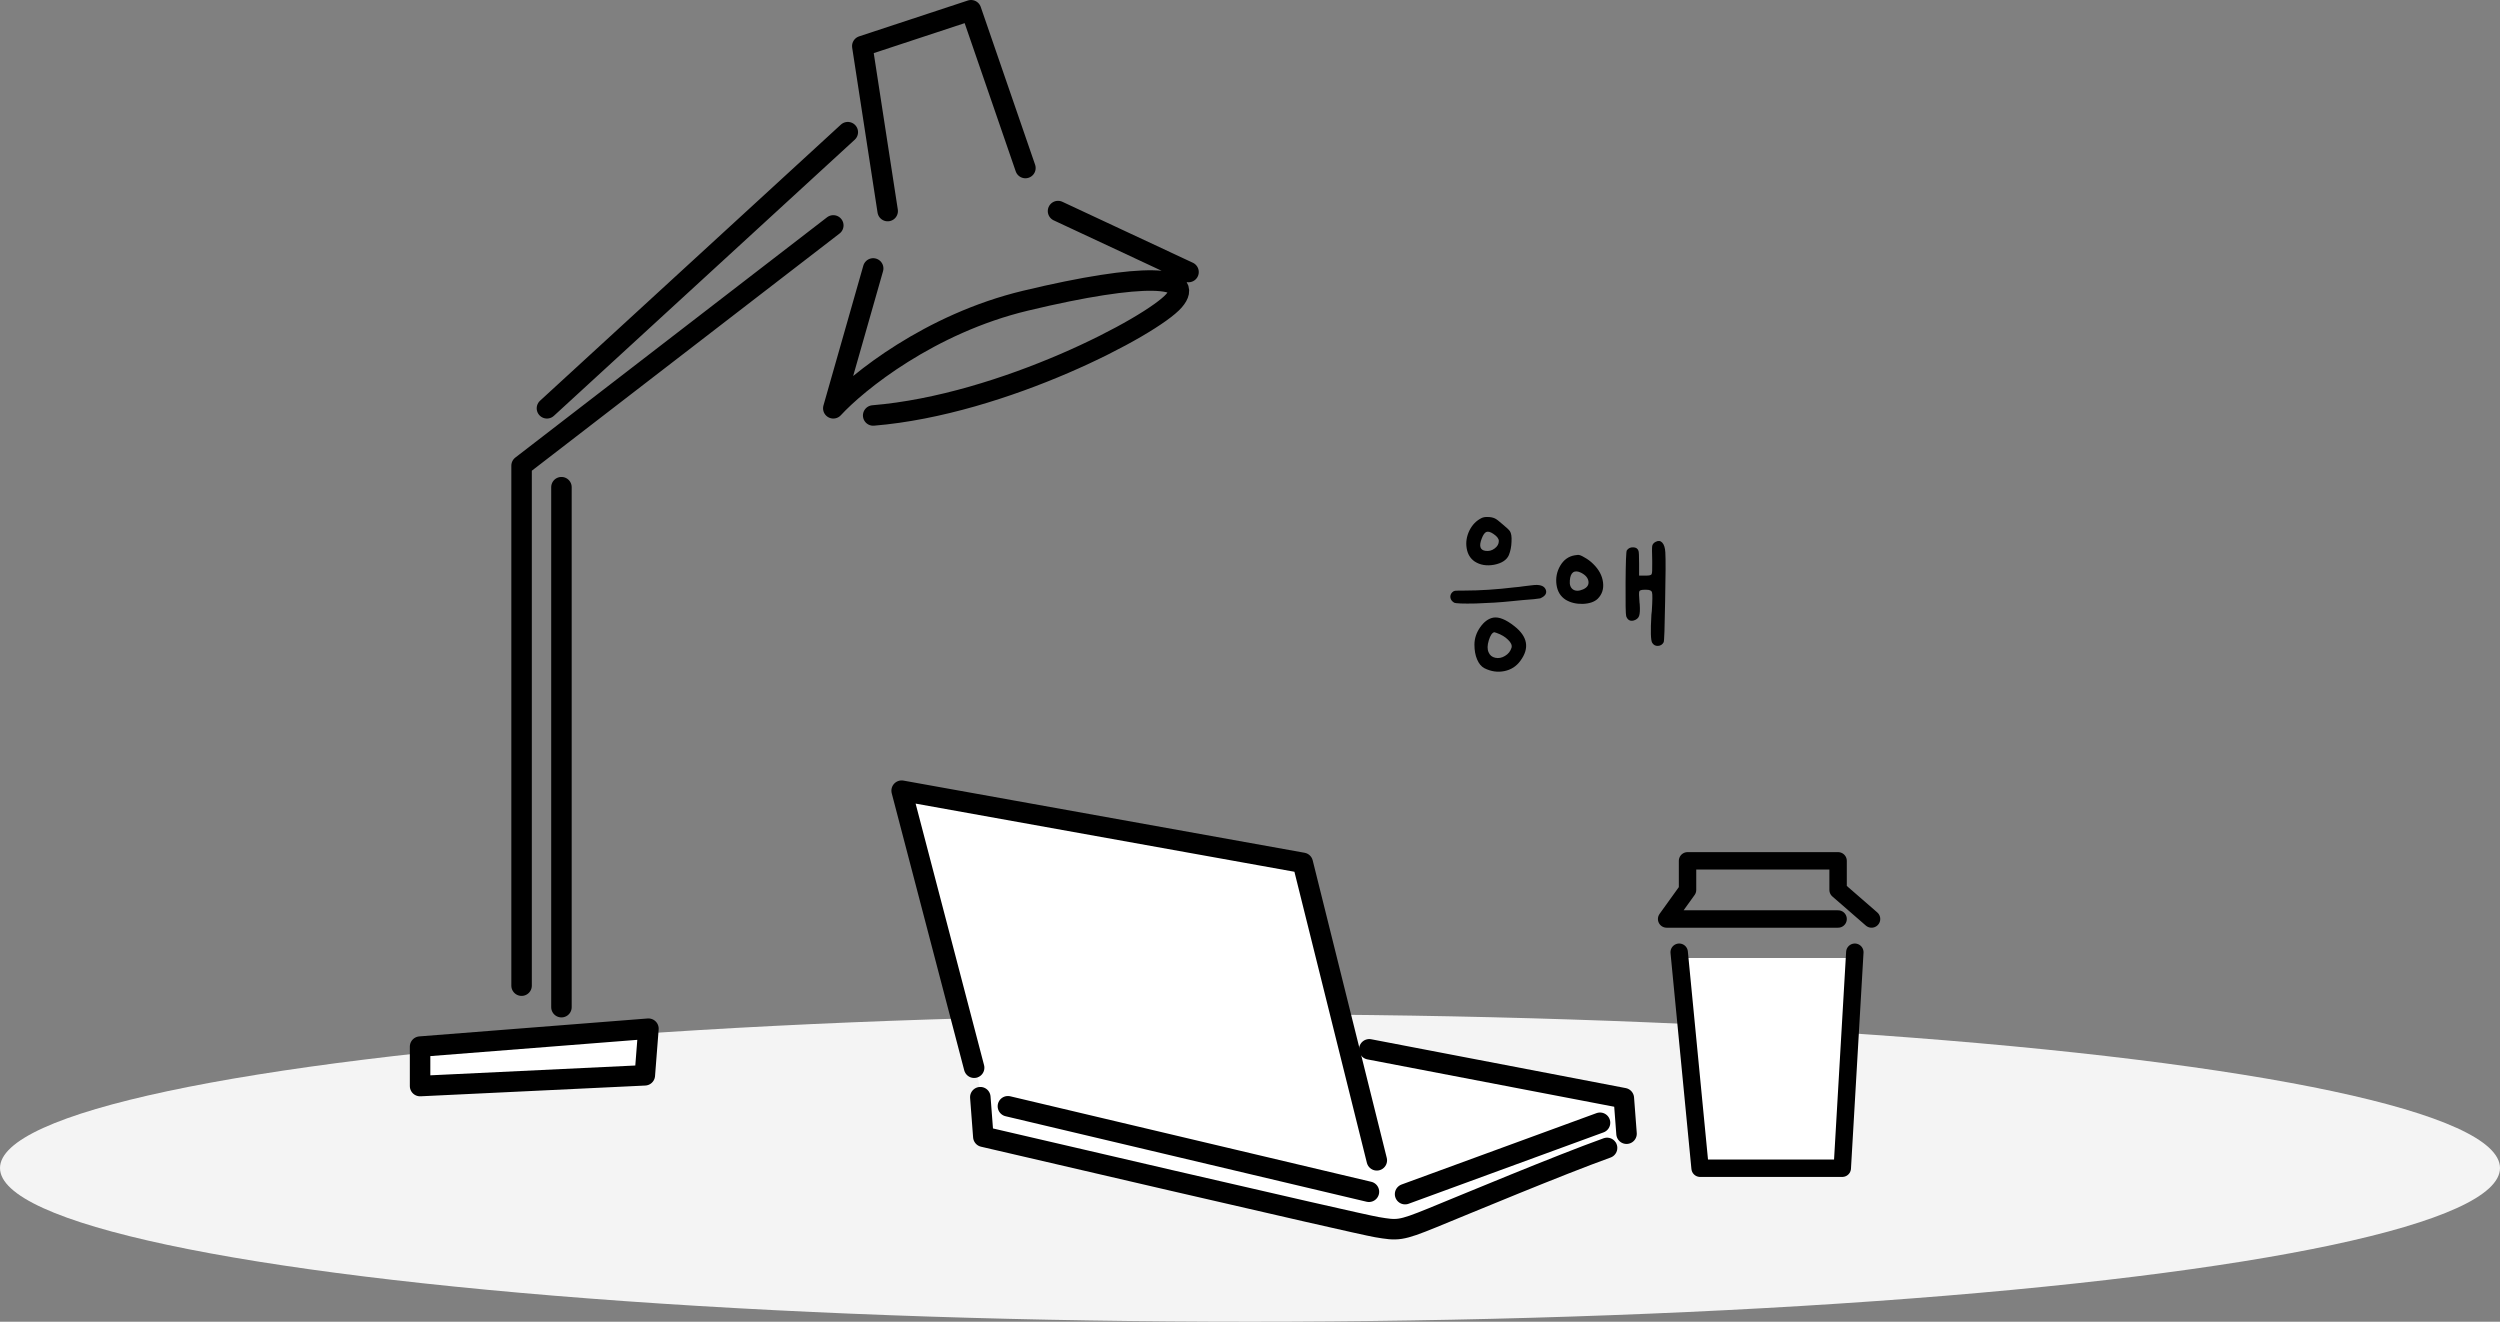 <svg width="244" height="129" viewBox="0 0 244 129" fill="none" xmlns="http://www.w3.org/2000/svg">
<rect x="0" y="0" width="244" height="129" fill="#808080" stroke="none"/>
<ellipse cx="122" cy="114" rx="122" ry="15" fill="#F4F4F4"/>
<path d="M144.605 50.56C144.765 50.48 144.972 50.447 145.225 50.46C145.478 50.46 145.705 50.507 145.905 50.6C146.052 50.667 146.305 50.86 146.665 51.18C147.038 51.487 147.272 51.707 147.365 51.84C147.498 52.04 147.552 52.38 147.525 52.86C147.512 53.34 147.425 53.78 147.265 54.18C147.052 54.66 146.572 54.973 145.825 55.12C145.092 55.253 144.458 55.147 143.925 54.8C143.498 54.507 143.238 54.073 143.145 53.5C143.052 52.927 143.138 52.36 143.405 51.8C143.685 51.227 144.085 50.813 144.605 50.56ZM145.745 52.1C145.465 51.913 145.238 51.853 145.065 51.92C144.905 51.987 144.758 52.193 144.625 52.54C144.332 53.273 144.445 53.68 144.965 53.76C145.298 53.813 145.598 53.74 145.865 53.54C146.145 53.34 146.285 53.093 146.285 52.8C146.285 52.573 146.105 52.34 145.745 52.1ZM149.545 57.12C150.238 57.027 150.672 57.153 150.845 57.5C151.018 57.873 150.845 58.173 150.325 58.4C150.258 58.413 150.052 58.44 149.705 58.48C148.985 58.533 148.245 58.6 147.485 58.68C146.458 58.787 145.312 58.86 144.045 58.9C142.792 58.927 142.085 58.9 141.925 58.82C141.725 58.7 141.605 58.547 141.565 58.36C141.525 58.16 141.578 57.98 141.725 57.82C141.818 57.727 141.912 57.673 142.005 57.66C142.098 57.647 142.398 57.64 142.905 57.64C144.452 57.64 146.098 57.533 147.845 57.32C147.925 57.307 148.065 57.293 148.265 57.28C148.478 57.253 148.625 57.233 148.705 57.22C149.065 57.18 149.345 57.147 149.545 57.12ZM145.745 60.28C146.292 60.187 146.972 60.46 147.785 61.1C149.105 62.127 149.305 63.26 148.385 64.5C147.998 65.033 147.478 65.367 146.825 65.5C146.172 65.633 145.525 65.54 144.885 65.22C144.578 65.06 144.338 64.773 144.165 64.36C143.992 63.96 143.905 63.48 143.905 62.92C143.905 62.32 144.092 61.753 144.465 61.22C144.838 60.687 145.265 60.373 145.745 60.28ZM146.085 61.78C146.058 61.767 146.018 61.753 145.965 61.74C145.925 61.727 145.898 61.72 145.885 61.72C145.872 61.707 145.858 61.7 145.845 61.7C145.632 61.753 145.452 62.02 145.305 62.5C145.158 62.98 145.152 63.367 145.285 63.66C145.405 63.953 145.625 64.133 145.945 64.2C146.265 64.267 146.578 64.207 146.885 64.02C147.205 63.833 147.418 63.567 147.525 63.22C147.592 62.98 147.478 62.72 147.185 62.44C146.905 62.16 146.538 61.94 146.085 61.78ZM161.596 52.88C161.85 52.747 162.063 52.773 162.236 52.96C162.41 53.147 162.51 53.46 162.536 53.9C162.576 54.567 162.57 56.173 162.516 58.72C162.476 61.253 162.43 62.573 162.376 62.68C162.256 62.907 162.07 63.027 161.816 63.04C161.576 63.053 161.39 62.953 161.256 62.74C161.11 62.513 161.083 61.6 161.176 60C161.19 59.92 161.203 59.8 161.216 59.64C161.283 58.6 161.29 57.993 161.236 57.82C161.196 57.647 161.016 57.56 160.696 57.56C160.643 57.56 160.603 57.56 160.576 57.56C160.563 57.56 160.536 57.56 160.496 57.56C160.203 57.56 160.036 57.613 159.996 57.72C159.956 57.813 159.963 58.173 160.016 58.8C160.016 58.867 160.023 58.92 160.036 58.96C160.076 59.507 160.056 59.893 159.976 60.12C159.896 60.333 159.723 60.48 159.456 60.56C159.096 60.653 158.85 60.513 158.716 60.14C158.663 59.953 158.643 58.86 158.656 56.86C158.67 54.86 158.71 53.813 158.776 53.72C158.923 53.507 159.13 53.407 159.396 53.42C159.663 53.42 159.836 53.533 159.916 53.76C159.956 53.84 159.976 54.267 159.976 55.04V56.18H160.476C160.516 56.18 160.576 56.18 160.656 56.18C160.976 56.18 161.156 56.133 161.196 56.04C161.25 55.947 161.27 55.607 161.256 55.02C161.256 54.887 161.256 54.78 161.256 54.7C161.23 53.927 161.23 53.453 161.256 53.28C161.296 53.107 161.41 52.973 161.596 52.88ZM153.676 54.2C153.876 54.173 153.976 54.16 153.976 54.16C154.11 54.133 154.33 54.213 154.636 54.4C154.956 54.573 155.243 54.787 155.496 55.04C156.056 55.587 156.376 56.187 156.456 56.84C156.536 57.48 156.363 58.013 155.936 58.44C155.616 58.747 155.13 58.913 154.476 58.94C153.836 58.953 153.283 58.82 152.816 58.54C152.31 58.22 152.01 57.733 151.916 57.08C151.823 56.413 151.943 55.793 152.276 55.22C152.61 54.647 153.076 54.307 153.676 54.2ZM154.316 55.9C153.996 55.74 153.736 55.727 153.536 55.86C153.35 55.993 153.243 56.26 153.216 56.66C153.176 57.073 153.283 57.367 153.536 57.54C153.79 57.7 154.116 57.693 154.516 57.52C154.903 57.347 155.076 57.093 155.036 56.76C154.996 56.413 154.756 56.127 154.316 55.9Z" fill="black"/>
<path d="M181 93.5H164L166 113.5H179.5L181 93.5Z" fill="white"/>
<path d="M179.398 89.694H162.663L164.704 86.856V84.018H179.398V86.856L182.663 89.694M181.031 92.937L179.806 114.018H165.929L163.888 92.937" stroke="black" stroke-width="1.7" stroke-linecap="round" stroke-linejoin="round"/>
<path d="M95.5 105.5L96.5 111L136.5 119.5L159 111L158 107.5L131.5 102L127 84.5L88 77.5L95.5 105.5Z" fill="white"/>
<path d="M41 102.15L63.288 100.4L62.934 104.95L41 106V102.15Z" fill="white"/>
<path d="M50.906 96.2V45.45L81.33 22M54.797 47.55V98.3M53.382 39.85L82.745 12.9M86.637 20.6L84.16 4.5L94.774 1L100.08 16.4M103.264 20.6L116 26.55M85.222 26.2L81.33 39.85C83.689 37.283 90.741 31.59 100.08 29.35C111.755 26.55 116.708 26.9 114.585 29.35C112.462 31.8 97.957 39.5 85.222 40.55M63.288 100.4L41 102.15V106L62.934 104.95L63.288 100.4Z" stroke="black" stroke-width="2" stroke-linecap="round" stroke-linejoin="round"/>
<path d="M95.679 107.086L95.973 110.944C95.973 110.944 132.341 119.427 134.373 119.767C136.405 120.108 136.643 120.148 139.819 118.851C142.995 117.554 152.132 113.733 156.85 112.036M158.75 110.649L158.486 107.18L133.641 102.413M133.608 116.316L98.372 107.971M137.136 116.548L156.162 109.581" stroke="black" stroke-width="2" stroke-linecap="round" stroke-linejoin="round"/>
<path d="M95.076 104.21L88 77.17L127.149 84.214L134.377 113.248" stroke="black" stroke-width="2" stroke-linecap="round" stroke-linejoin="round"/>
</svg>
